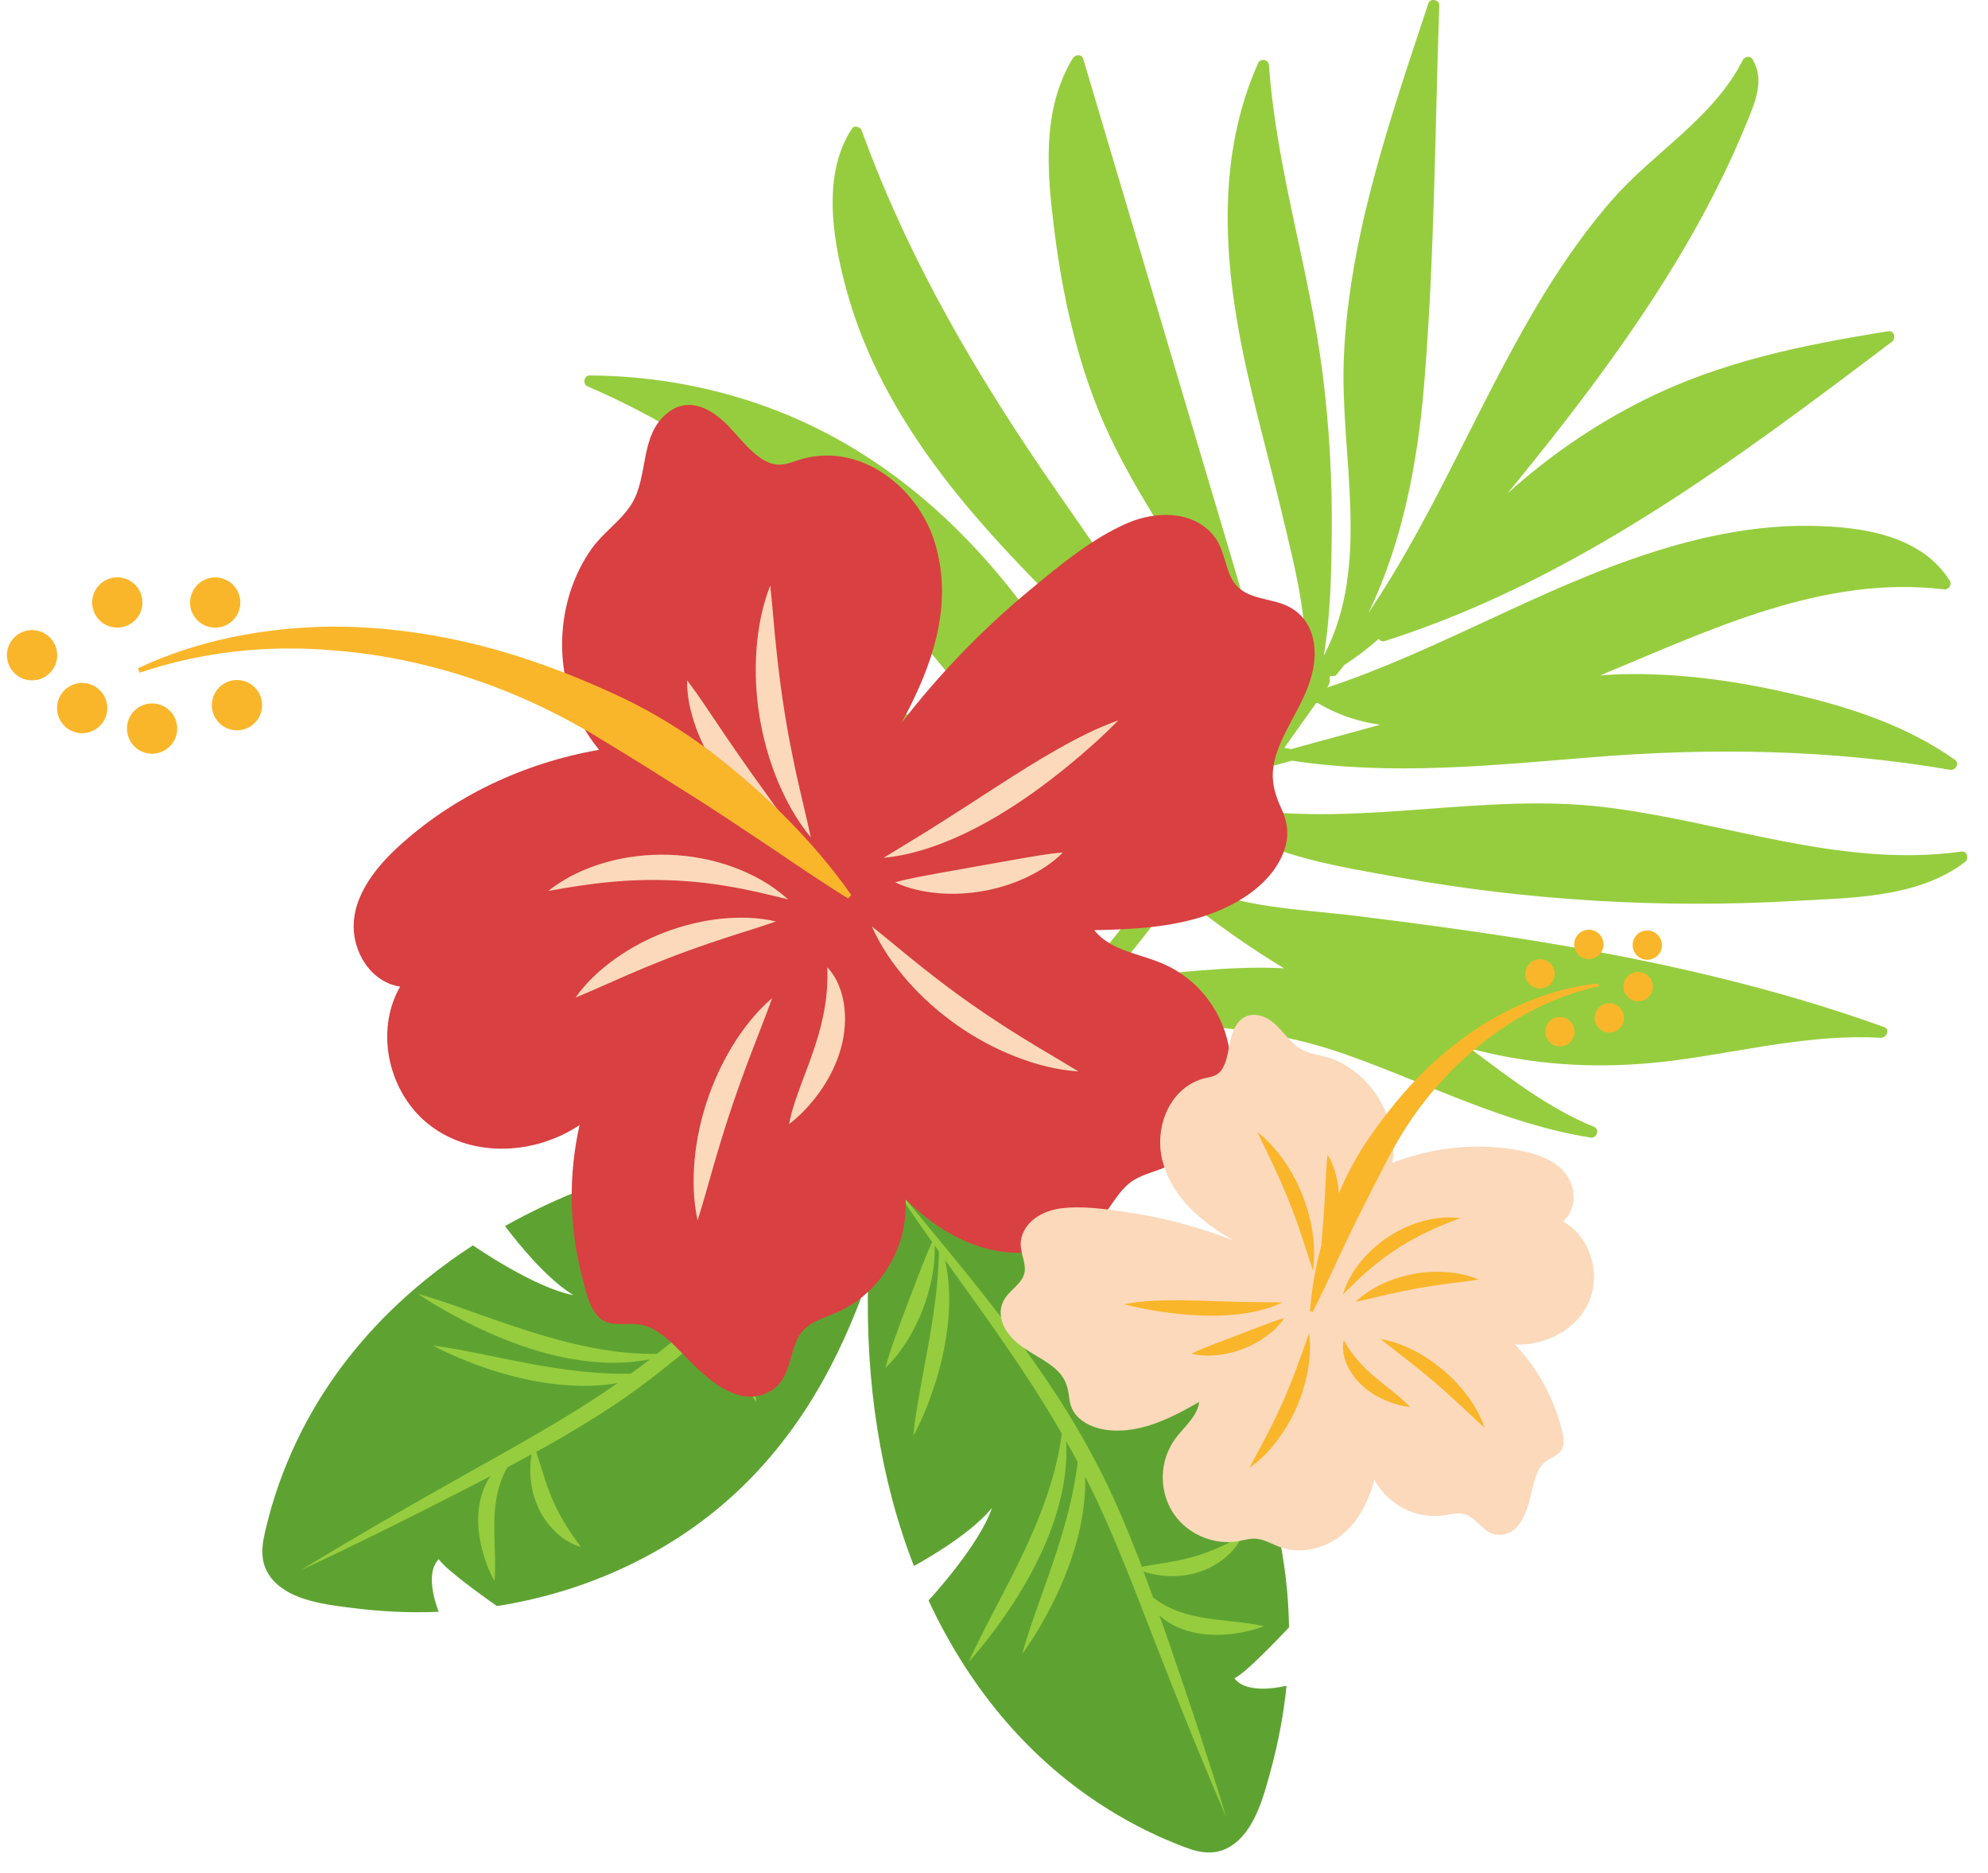 <svg xmlns="http://www.w3.org/2000/svg" xmlns:xlink="http://www.w3.org/1999/xlink" width="190" zoomAndPan="magnify" viewBox="0 0 142.5 134.25" height="179" preserveAspectRatio="xMidYMid meet" version="1.0"><defs><clipPath id="025d1762ee"><path d="M 70.805 47.09 L 87.957 47.09 L 87.957 52 L 70.805 52 Z M 70.805 47.09 " clip-rule="nonzero"/></clipPath><clipPath id="799c0263da"><path d="M 18.539 81.191 L 92.453 81.191 L 92.453 132.758 L 18.539 132.758 Z M 18.539 81.191 " clip-rule="nonzero"/></clipPath><clipPath id="03ec25d3af"><path d="M 41.82 0 L 141.016 0 L 141.016 90 L 41.82 90 Z M 41.82 0 " clip-rule="nonzero"/></clipPath><clipPath id="6105f6e4e3"><path d="M 0.148 41 L 120 41 L 120 106 L 0.148 106 Z M 0.148 41 " clip-rule="nonzero"/></clipPath></defs><g clip-path="url(#025d1762ee)"><path fill="#f5a162" d="M 87.895 49.543 C 87.895 49.703 87.84 49.863 87.73 50.02 C 87.621 50.18 87.461 50.332 87.246 50.48 C 87.031 50.629 86.77 50.77 86.457 50.906 C 86.145 51.039 85.789 51.164 85.395 51.277 C 84.996 51.391 84.566 51.492 84.098 51.582 C 83.633 51.672 83.141 51.746 82.621 51.809 C 82.102 51.871 81.57 51.918 81.02 51.949 C 80.469 51.98 79.914 51.996 79.352 51.996 C 78.789 51.996 78.234 51.98 77.684 51.949 C 77.133 51.918 76.602 51.871 76.082 51.809 C 75.562 51.746 75.07 51.672 74.605 51.582 C 74.137 51.492 73.707 51.391 73.309 51.277 C 72.914 51.164 72.559 51.039 72.246 50.906 C 71.934 50.77 71.672 50.629 71.457 50.48 C 71.242 50.332 71.082 50.18 70.973 50.02 C 70.863 49.863 70.809 49.703 70.809 49.543 C 70.809 49.383 70.863 49.223 70.973 49.062 C 71.082 48.906 71.242 48.754 71.457 48.602 C 71.672 48.453 71.934 48.312 72.246 48.18 C 72.559 48.047 72.914 47.922 73.309 47.809 C 73.707 47.695 74.137 47.594 74.605 47.504 C 75.07 47.414 75.562 47.336 76.082 47.277 C 76.602 47.215 77.133 47.168 77.684 47.137 C 78.234 47.105 78.789 47.09 79.352 47.09 C 79.914 47.09 80.469 47.105 81.02 47.137 C 81.57 47.168 82.102 47.215 82.621 47.277 C 83.141 47.336 83.633 47.414 84.098 47.504 C 84.566 47.594 84.996 47.695 85.395 47.809 C 85.789 47.922 86.145 48.047 86.457 48.18 C 86.77 48.312 87.031 48.453 87.246 48.602 C 87.461 48.754 87.621 48.906 87.73 49.062 C 87.84 49.223 87.895 49.383 87.895 49.543 Z M 87.895 49.543 " fill-opacity="1" fill-rule="nonzero"/></g><g clip-path="url(#799c0263da)"><path fill="#5ea332" d="M 92.219 120.812 C 92.016 122.82 91.637 124.859 91.082 126.895 C 90.602 128.656 89.973 131.129 88.336 132.238 C 86.922 133.195 85.566 132.641 84.434 132.195 C 82.449 131.41 80.562 130.418 78.789 129.254 C 73.5 125.777 69.375 120.77 66.559 114.703 C 66.559 114.703 70.195 110.785 71.102 108.07 C 69.422 110.152 65.508 112.23 65.508 112.23 C 63.137 106.137 62.004 99.121 62.234 91.609 C 60.188 97.504 57.191 103.023 52.316 107.379 C 48.055 111.191 42.312 114.051 35.621 115.105 C 35.621 115.105 31.926 112.535 31.457 111.742 C 30.332 112.832 31.449 115.516 31.449 115.516 C 29.434 115.602 27.359 115.508 25.266 115.242 C 23.457 115.016 20.918 114.738 19.594 113.273 C 18.449 112.012 18.805 110.59 19.09 109.406 C 19.59 107.328 20.305 105.324 21.211 103.402 C 23.91 97.68 28.289 92.891 33.902 89.254 C 33.902 89.254 38.289 92.305 41.105 92.82 C 38.809 91.449 36.199 87.867 36.199 87.867 C 43.75 83.629 53.203 81.305 63.625 81.34 L 64.891 81.633 C 64.984 81.773 65.004 81.938 64.902 82.059 C 64.871 82.102 64.836 82.145 64.805 82.184 C 64.719 82.574 64.633 82.965 64.543 83.355 C 73.184 86.605 81.695 90.934 87.09 99.012 C 90.262 103.766 92.289 109.852 92.398 116.625 C 92.398 116.625 89.332 119.922 88.484 120.277 C 89.402 121.547 92.219 120.812 92.219 120.812 " fill-opacity="1" fill-rule="nonzero"/></g><path fill="#96cd3e" d="M 85.73 117.027 C 86.566 117.191 87.406 117.195 88.219 117.109 C 89.031 117.016 89.82 116.844 90.602 116.551 C 89.793 116.359 88.992 116.281 88.215 116.191 C 87.438 116.109 86.68 116.027 85.953 115.887 C 85.227 115.746 84.523 115.543 83.863 115.23 C 83.441 115.035 83.043 114.789 82.652 114.492 C 82.43 113.871 82.199 113.254 81.973 112.633 C 82.113 112.68 82.25 112.715 82.391 112.754 C 82.742 112.844 83.098 112.902 83.461 112.934 C 84.184 112.996 84.934 112.941 85.656 112.75 C 86.379 112.559 87.062 112.223 87.652 111.773 C 88.238 111.32 88.742 110.754 89.039 110.078 C 88.391 110.418 87.793 110.727 87.188 110.984 C 86.582 111.246 85.973 111.457 85.355 111.625 C 84.73 111.793 84.094 111.914 83.43 112.02 L 82.414 112.188 L 81.898 112.281 C 81.879 112.285 81.863 112.289 81.844 112.289 C 81.773 112.105 81.711 111.922 81.641 111.738 C 80.855 109.711 80.008 107.699 79.043 105.738 C 78.059 103.785 76.969 101.887 75.785 100.055 C 74.828 98.59 73.824 97.156 72.785 95.758 C 72.848 95.797 72.906 95.84 72.969 95.879 C 73.719 96.344 74.559 96.668 75.426 96.844 C 76.293 97.023 77.184 97.055 78.051 96.945 C 78.918 96.832 79.766 96.59 80.527 96.164 C 79.656 96.117 78.836 96.098 78.027 96.031 C 77.223 95.969 76.434 95.863 75.66 95.703 C 74.883 95.547 74.125 95.336 73.371 95.059 C 72.824 94.863 72.285 94.625 71.73 94.367 C 69.18 91.043 66.48 87.863 63.828 84.629 C 64.789 86.113 65.797 87.566 66.816 89.008 C 66.504 89.684 66.242 90.355 65.977 91.027 L 65.098 93.32 C 64.809 94.082 64.523 94.848 64.246 95.625 C 63.969 96.402 63.691 97.184 63.469 98.023 C 64.105 97.434 64.621 96.746 65.07 96.023 C 65.512 95.297 65.887 94.527 66.188 93.73 C 66.484 92.934 66.715 92.109 66.855 91.266 C 66.965 90.605 67.023 89.934 66.996 89.258 C 67.102 89.406 67.203 89.551 67.309 89.699 C 67.281 90.66 67.223 91.598 67.117 92.527 C 66.996 93.676 66.816 94.816 66.621 95.961 L 65.992 99.398 C 65.785 100.559 65.574 101.719 65.465 102.918 C 66.039 101.863 66.488 100.758 66.875 99.629 C 67.258 98.5 67.562 97.34 67.766 96.156 C 67.969 94.977 68.074 93.766 68.031 92.559 C 67.996 91.797 67.91 91.035 67.734 90.293 C 68.922 91.953 70.117 93.602 71.281 95.262 C 72.512 97.039 73.73 98.812 74.855 100.645 C 75.285 101.336 75.699 102.031 76.109 102.734 C 75.949 103.992 75.668 105.203 75.301 106.391 C 74.852 107.863 74.277 109.293 73.633 110.699 C 72.988 112.105 72.277 113.488 71.551 114.875 C 70.832 116.266 70.086 117.652 69.438 119.109 C 70.496 117.918 71.449 116.656 72.34 115.344 C 73.223 114.023 74.023 112.641 74.691 111.184 C 75.355 109.727 75.883 108.191 76.188 106.609 C 76.391 105.512 76.492 104.375 76.414 103.266 C 76.699 103.766 76.977 104.273 77.25 104.785 C 77.148 105.605 77.016 106.414 76.84 107.211 C 76.566 108.484 76.211 109.738 75.809 110.984 C 75.41 112.23 74.969 113.473 74.523 114.719 C 74.086 115.973 73.629 117.227 73.273 118.535 C 74.07 117.438 74.75 116.281 75.363 115.082 C 75.973 113.883 76.504 112.637 76.918 111.34 C 77.332 110.047 77.629 108.707 77.742 107.344 C 77.781 106.844 77.801 106.336 77.785 105.832 C 77.855 105.973 77.93 106.113 78 106.254 C 78.961 108.168 79.809 110.148 80.617 112.145 C 81.438 114.137 82.188 116.164 82.984 118.176 C 84.559 122.211 86.168 126.23 87.891 130.207 C 86.625 126.062 85.25 121.953 83.84 117.863 C 83.602 117.168 83.355 116.473 83.109 115.781 C 83.199 115.859 83.285 115.934 83.379 116.004 C 84.066 116.535 84.895 116.867 85.73 117.027 Z M 63.293 82.332 C 60.465 85.414 57.695 88.535 54.758 91.527 C 54.582 92.109 54.426 92.676 54.305 93.246 C 54.137 94.027 54.035 94.812 53.988 95.602 C 53.941 96.391 53.945 97.184 53.996 97.992 C 54.043 98.801 54.141 99.617 54.215 100.484 C 53.688 99.793 53.328 98.988 53.094 98.145 C 52.863 97.301 52.77 96.414 52.824 95.531 C 52.879 94.645 53.086 93.77 53.438 92.961 C 53.469 92.895 53.5 92.828 53.535 92.762 C 52.293 93.988 51.012 95.18 49.695 96.336 C 48.047 97.762 46.324 99.109 44.527 100.355 C 42.719 101.586 40.848 102.711 38.953 103.77 C 38.777 103.863 38.605 103.957 38.434 104.051 C 38.438 104.066 38.441 104.086 38.449 104.102 L 38.613 104.598 L 38.922 105.582 C 39.121 106.227 39.332 106.84 39.586 107.434 C 39.836 108.023 40.133 108.594 40.473 109.156 C 40.812 109.723 41.203 110.266 41.633 110.867 C 40.922 110.664 40.289 110.246 39.758 109.73 C 39.23 109.211 38.805 108.578 38.512 107.887 C 38.223 107.199 38.062 106.465 38.023 105.738 C 38.004 105.379 38.012 105.016 38.047 104.656 C 38.066 104.512 38.086 104.367 38.109 104.223 C 37.531 104.539 36.949 104.852 36.367 105.16 C 36.129 105.586 35.938 106.016 35.805 106.461 C 35.59 107.16 35.484 107.883 35.449 108.621 C 35.414 109.363 35.434 110.125 35.461 110.906 C 35.484 111.688 35.52 112.488 35.441 113.32 C 35.043 112.59 34.762 111.828 34.555 111.035 C 34.355 110.242 34.242 109.41 34.285 108.562 C 34.328 107.715 34.539 106.848 34.969 106.09 C 35.027 105.988 35.09 105.891 35.156 105.793 C 34.504 106.133 33.852 106.473 33.195 106.805 C 29.34 108.777 25.469 110.715 21.539 112.547 C 25.238 110.285 28.992 108.129 32.766 106.004 C 34.648 104.934 36.547 103.906 38.406 102.812 C 40.27 101.734 42.109 100.617 43.871 99.398 C 44 99.309 44.129 99.215 44.258 99.125 C 43.762 99.211 43.258 99.266 42.758 99.297 C 41.391 99.371 40.02 99.27 38.684 99.039 C 37.344 98.812 36.035 98.461 34.762 98.027 C 33.488 97.582 32.246 97.074 31.047 96.438 C 32.395 96.609 33.699 96.883 35 97.141 C 36.301 97.406 37.59 97.672 38.879 97.895 C 40.168 98.113 41.457 98.289 42.762 98.383 C 43.578 98.445 44.395 98.465 45.219 98.449 C 45.688 98.109 46.148 97.762 46.609 97.406 C 45.52 97.641 44.383 97.699 43.266 97.652 C 41.656 97.574 40.062 97.266 38.527 96.812 C 36.992 96.355 35.508 95.754 34.078 95.066 C 32.652 94.371 31.27 93.602 29.941 92.723 C 31.473 93.156 32.953 93.703 34.43 94.223 C 35.906 94.746 37.375 95.254 38.859 95.695 C 40.34 96.137 41.836 96.504 43.355 96.746 C 44.586 96.941 45.824 97.051 47.09 97.031 C 47.727 96.527 48.359 96.02 48.984 95.496 C 50.641 94.129 52.227 92.672 53.809 91.207 C 55.293 89.816 56.758 88.402 58.234 86.996 C 57.527 87.273 56.781 87.465 56.035 87.605 C 54.844 87.82 53.633 87.883 52.434 87.848 C 51.23 87.812 50.043 87.672 48.871 87.453 C 47.699 87.23 46.543 86.941 45.414 86.516 C 46.617 86.461 47.797 86.504 48.973 86.547 L 52.469 86.684 C 53.625 86.723 54.781 86.738 55.934 86.699 C 56.871 86.672 57.809 86.602 58.762 86.492 C 58.895 86.367 59.023 86.242 59.156 86.121 C 58.492 86.238 57.816 86.277 57.148 86.262 C 56.293 86.238 55.445 86.129 54.617 85.945 C 53.785 85.758 52.969 85.496 52.188 85.16 C 51.41 84.816 50.656 84.402 49.98 83.855 C 50.844 83.957 51.656 84.121 52.469 84.285 C 53.273 84.457 54.07 84.629 54.867 84.809 L 57.262 85.355 C 57.961 85.523 58.664 85.695 59.379 85.906 C 60.664 84.695 61.961 83.496 63.293 82.332 " fill-opacity="1" fill-rule="nonzero"/><g clip-path="url(#03ec25d3af)"><path fill="#96cd3e" d="M 84.734 63.957 C 84.691 64.09 84.715 64.246 84.863 64.363 C 87.137 66.184 89.531 67.879 92.039 69.398 C 89.938 69.277 87.812 69.41 85.738 69.574 C 83.398 69.762 81.055 70.078 78.895 70.93 C 80.828 68.613 82.699 66.246 84.535 63.844 C 84.602 63.883 84.668 63.922 84.734 63.957 Z M 94.426 50.367 C 95.852 51.223 97.363 51.719 98.926 51.941 C 96.805 52.52 94.68 53.102 92.559 53.684 C 92.391 53.656 92.223 53.629 92.059 53.598 C 92.816 52.531 93.574 51.465 94.332 50.398 C 94.363 50.391 94.395 50.379 94.426 50.367 Z M 100.113 62.852 C 104.879 63.711 109.699 64.281 114.531 64.562 C 119.164 64.832 123.812 64.84 128.445 64.578 C 132.547 64.344 137.434 64.395 140.852 61.777 C 141.152 61.547 141.023 60.969 140.59 61.031 C 131.875 62.246 123.512 58.852 114.961 57.84 C 106.281 56.809 97.574 59.27 88.926 57.949 C 89.656 56.945 90.383 55.934 91.109 54.926 C 91.605 54.789 92.105 54.652 92.605 54.516 C 99.75 55.609 107 54.844 114.172 54.266 C 122.762 53.574 131.281 53.711 139.793 55.172 C 140.168 55.234 140.477 54.703 140.133 54.457 C 136.727 52.047 132.773 50.738 128.746 49.789 C 124.922 48.887 121.012 48.301 117.078 48.309 C 116.281 48.309 115.488 48.344 114.699 48.406 C 114.773 48.375 114.848 48.344 114.922 48.312 C 122.68 45.105 130.703 41.203 139.34 42.238 C 139.691 42.277 139.945 41.914 139.75 41.605 C 137.688 38.336 133.422 37.75 129.863 37.688 C 125.957 37.617 122.074 38.414 118.367 39.605 C 110.352 42.172 103.105 46.633 95.125 49.277 C 95.137 49.262 95.148 49.246 95.156 49.23 C 95.316 49.008 95.344 48.773 95.297 48.559 C 95.328 48.516 95.363 48.473 95.395 48.43 C 95.539 48.488 95.707 48.473 95.836 48.316 C 96.016 48.102 96.188 47.879 96.359 47.66 C 97.23 47.094 98.051 46.465 98.828 45.789 C 98.922 45.918 99.082 46.004 99.277 45.938 C 112.859 41.613 124.387 32.984 135.617 24.488 C 135.918 24.258 135.789 23.672 135.355 23.742 C 129.262 24.711 123.332 25.91 117.773 28.703 C 114.238 30.477 110.973 32.73 108.051 35.371 C 110.25 32.684 112.414 29.965 114.473 27.168 C 117.293 23.348 119.934 19.383 122.18 15.195 C 123.289 13.121 124.305 10.996 125.195 8.82 C 125.793 7.352 126.52 5.746 125.625 4.25 C 125.461 3.973 125.051 4.043 124.918 4.309 C 122.852 8.441 118.508 10.934 115.527 14.359 C 112.75 17.547 110.508 21.168 108.488 24.871 C 105.023 31.215 102.141 37.93 98.094 43.918 C 100.543 38.852 101.621 33.129 102.086 27.504 C 102.828 18.496 102.855 9.402 103.168 0.371 C 103.18 -0.027 102.516 -0.148 102.391 0.23 C 99.688 8.383 96.691 16.969 96.328 25.617 C 96.031 32.668 98.344 40.441 94.887 46.996 C 95.379 44.07 95.434 41.02 95.461 38.086 C 95.496 34.297 95.277 30.508 94.801 26.746 C 93.863 19.328 91.484 12.141 90.961 4.664 C 90.93 4.258 90.348 4.148 90.184 4.523 C 87.227 11.125 87.691 18.527 89.133 25.449 C 89.922 29.242 90.984 32.977 91.879 36.746 C 92.773 40.508 93.969 44.879 93.457 48.816 C 92.449 50.242 91.438 51.664 90.422 53.09 C 90.891 50.113 90.402 47.219 89.527 44.23 C 88.234 39.828 86.914 35.43 85.609 31.031 C 82.957 22.098 80.305 13.16 77.648 4.223 C 77.539 3.848 77.066 3.902 76.895 4.184 C 74.633 7.914 75.062 12.453 75.586 16.594 C 76.156 21.09 77.137 25.57 78.883 29.766 C 80.672 34.078 83.367 37.902 85.668 41.938 C 87.867 45.805 90.32 50.625 88.934 55.164 C 88.453 55.832 87.973 56.496 87.488 57.16 C 87.445 53.734 85.574 50.527 83.902 47.617 C 81.441 43.344 78.598 39.309 75.789 35.266 C 70.121 27.105 65.164 18.723 61.766 9.352 C 61.668 9.09 61.246 8.949 61.066 9.219 C 58.801 12.656 59.762 17.625 60.832 21.332 C 62.074 25.609 64.266 29.578 66.875 33.164 C 69.902 37.328 73.531 41.008 77.16 44.633 C 79.141 46.613 81.133 48.582 83.047 50.621 C 84.668 52.34 86.375 54.227 86.414 56.719 C 86.418 56.922 86.539 57.035 86.688 57.07 C 86.695 57.5 86.668 57.93 86.609 58.359 C 85.758 59.52 84.898 60.676 84.031 61.828 C 83.277 58.801 81.816 56.031 80.152 53.387 C 77.891 49.789 75.516 46.219 72.922 42.852 C 68.078 36.57 62 31.598 54.445 28.977 C 50.516 27.617 46.41 26.93 42.254 26.91 C 41.844 26.906 41.754 27.531 42.113 27.688 C 51.609 31.77 59.637 38.492 66.316 46.301 C 69.566 50.098 72.422 54.16 75.223 58.293 C 76.953 60.852 79.07 63.578 82.121 64.324 C 80.953 65.824 79.773 67.312 78.57 68.781 C 78.262 63.672 74.18 58.84 70.684 55.527 C 66.082 51.168 60.312 48.16 54.117 46.844 C 53.758 46.766 53.527 47.188 53.707 47.473 C 59.539 56.875 73.52 59.734 76.828 70.867 C 71.355 77.324 65.398 83.336 58.578 88.449 C 57.734 89.078 58.648 90.434 59.492 89.801 C 65.84 85.047 71.445 79.531 76.613 73.605 C 83.406 73.246 89.934 73.27 96.438 75.562 C 102.281 77.621 107.836 80.551 114.016 81.527 C 114.457 81.602 114.703 80.938 114.258 80.758 C 110.996 79.434 108.215 77.25 105.391 75.152 C 106.254 75.371 107.117 75.574 107.996 75.738 C 112.223 76.535 116.473 76.52 120.723 75.906 C 125.398 75.234 130.043 74.109 134.801 74.375 C 135.215 74.395 135.523 73.773 135.043 73.602 C 126.93 70.691 118.504 68.809 110.008 67.43 C 105.762 66.742 101.5 66.172 97.234 65.645 C 93.203 65.145 88.711 65.09 85.031 63.191 C 86.035 61.871 87.023 60.543 88.004 59.207 C 91.586 61.441 96.031 62.113 100.113 62.852 " fill-opacity="1" fill-rule="nonzero"/></g><path fill="#d84041" d="M 41.734 91.539 C 40.789 87.977 40.738 84.223 41.543 80.633 C 38.402 82.727 33.977 83.027 30.871 80.691 C 27.887 78.449 26.812 73.965 28.68 70.711 C 26.918 70.449 25.676 68.848 25.406 67.098 C 25.02 64.605 26.746 62.355 28.465 60.762 C 32.465 57.062 37.594 54.664 42.945 53.738 C 40.297 50.555 39.617 46.047 40.969 42.141 C 41.316 41.145 41.793 40.199 42.402 39.336 C 43.219 38.18 44.453 37.379 45.219 36.203 C 46.539 34.176 45.789 31.203 47.871 29.574 C 49.418 28.363 51.07 29.344 52.227 30.551 C 52.898 31.25 53.496 32.035 54.258 32.637 C 54.645 32.945 55.094 33.211 55.59 33.281 C 56.289 33.383 56.922 33.043 57.578 32.871 C 61.852 31.738 65.918 35.078 67.055 39.039 C 68.344 43.531 66.77 47.871 64.609 51.824 C 67.309 48.328 70.387 45.129 73.801 42.305 C 75.945 40.527 78.281 38.574 80.867 37.469 C 82.844 36.625 85.508 36.566 86.992 38.387 C 87.727 39.289 87.77 40.461 88.285 41.469 C 88.98 42.824 90.52 42.82 91.805 43.242 C 93.734 43.875 94.43 45.621 94.188 47.543 C 93.887 49.914 92.281 51.73 91.523 53.938 C 91.027 55.387 91.191 56.543 91.832 57.91 C 92.277 58.867 92.422 59.797 92.094 60.816 C 91.324 63.223 88.852 64.777 86.586 65.566 C 83.98 66.473 81.176 66.609 78.434 66.664 C 79.48 67.996 81.324 68.301 82.859 68.867 C 84.191 69.355 85.355 70.141 86.273 71.227 C 88.09 73.363 88.719 76.316 87.773 78.973 C 87.305 80.293 86.488 81.496 85.434 82.418 C 84.926 82.863 84.371 83.246 83.766 83.543 C 82.957 83.941 82.027 84.105 81.262 84.582 C 80.387 85.129 79.914 86.023 79.312 86.82 C 78.848 87.445 78.293 87.984 77.652 88.422 C 76.484 89.219 75.078 89.656 73.676 89.762 C 70.305 90.02 67.23 88.266 64.91 85.949 C 65.059 88.605 63.883 91.258 61.809 92.949 C 61.262 93.395 60.656 93.758 60.012 94.047 C 58.957 94.512 57.781 94.766 57.203 95.875 C 56.531 97.16 56.641 98.859 55.246 99.684 C 52.785 101.148 50.25 98.379 48.738 96.824 C 48.125 96.199 47.477 95.574 46.688 95.184 C 45.738 94.711 44.895 94.969 43.914 94.859 C 42.391 94.691 42.055 92.754 41.734 91.539 " fill-opacity="1" fill-rule="nonzero"/><path fill="#fcd9bb" d="M 52.551 74.879 C 51.785 76.121 51.168 77.453 50.703 78.836 C 50.234 80.223 49.926 81.66 49.789 83.113 C 49.66 84.562 49.688 86.031 50.004 87.469 C 50.449 86.07 50.805 84.715 51.199 83.375 C 51.586 82.039 51.992 80.723 52.43 79.414 C 52.867 78.109 53.336 76.816 53.832 75.516 C 54.324 74.211 54.855 72.914 55.348 71.531 C 54.23 72.488 53.324 73.641 52.551 74.879 Z M 59.301 69.324 C 59.332 70.391 59.27 71.328 59.109 72.254 C 58.953 73.168 58.719 74.059 58.43 74.938 C 58.141 75.824 57.801 76.711 57.453 77.633 C 57.117 78.562 56.758 79.512 56.559 80.566 C 57.41 79.914 58.102 79.156 58.719 78.312 C 59.324 77.469 59.832 76.527 60.164 75.504 C 60.5 74.477 60.648 73.371 60.535 72.281 C 60.422 71.199 60.047 70.109 59.301 69.324 Z M 69.629 71.969 C 68.414 71.117 67.227 70.223 66.051 69.285 C 64.875 68.355 63.723 67.375 62.492 66.391 C 63.125 67.836 64.031 69.137 65.066 70.32 C 66.105 71.5 67.293 72.551 68.582 73.461 C 69.871 74.367 71.266 75.125 72.73 75.703 C 74.191 76.277 75.723 76.688 77.301 76.789 C 75.957 75.961 74.645 75.215 73.367 74.422 C 72.09 73.637 70.848 72.82 69.629 71.969 Z M 67.215 62.59 C 66.223 62.777 65.219 62.945 64.16 63.234 C 65.152 63.703 66.211 63.922 67.277 64.016 C 68.344 64.102 69.422 64.047 70.473 63.859 C 71.527 63.676 72.555 63.355 73.527 62.906 C 74.496 62.449 75.418 61.883 76.184 61.098 C 75.09 61.188 74.09 61.375 73.094 61.543 L 70.156 62.066 Z M 72.531 57.84 C 73.922 56.949 75.238 55.969 76.504 54.938 C 77.77 53.898 78.996 52.82 80.164 51.625 C 78.586 52.184 77.117 52.949 75.695 53.754 C 74.273 54.566 72.902 55.434 71.547 56.309 C 70.191 57.18 68.852 58.059 67.496 58.914 C 66.137 59.781 64.758 60.605 63.336 61.48 C 65.004 61.32 66.617 60.824 68.152 60.184 C 69.688 59.535 71.148 58.73 72.531 57.84 Z M 51.609 65.852 C 50.27 66 48.949 66.324 47.691 66.801 C 46.43 67.277 45.227 67.914 44.129 68.691 C 43.035 69.473 42.031 70.387 41.254 71.496 C 42.504 70.984 43.668 70.441 44.836 69.938 C 46.004 69.43 47.164 68.953 48.336 68.504 C 49.512 68.059 50.695 67.645 51.902 67.25 C 53.113 66.848 54.344 66.488 55.625 66.039 C 54.301 65.73 52.945 65.711 51.609 65.852 Z M 48 61.262 C 46.449 61.207 44.891 61.387 43.402 61.809 C 41.922 62.234 40.5 62.891 39.305 63.852 C 40.809 63.586 42.242 63.348 43.672 63.219 C 45.102 63.078 46.52 63.035 47.934 63.086 C 49.352 63.133 50.762 63.277 52.176 63.516 C 53.598 63.75 55.008 64.09 56.488 64.461 C 55.363 63.422 53.992 62.668 52.543 62.137 C 51.09 61.609 49.551 61.32 48 61.262 Z M 51.461 55.168 C 52.117 56.109 52.891 56.965 53.762 57.707 C 54.641 58.438 55.605 59.074 56.707 59.469 C 56.086 58.484 55.434 57.613 54.809 56.73 C 54.176 55.859 53.562 54.996 52.957 54.125 C 52.352 53.254 51.758 52.379 51.16 51.484 C 50.551 50.594 49.961 49.68 49.25 48.754 C 49.234 49.926 49.496 51.051 49.879 52.129 C 50.27 53.203 50.805 54.23 51.461 55.168 Z M 54.441 51.344 C 54.188 49.773 54.109 48.176 54.219 46.594 C 54.336 45.012 54.629 43.438 55.211 41.957 C 55.383 43.539 55.492 45.062 55.652 46.57 C 55.809 48.082 56.004 49.57 56.238 51.055 C 56.477 52.539 56.762 54.012 57.086 55.496 C 57.41 56.98 57.785 58.461 58.121 60.016 C 57.105 58.789 56.336 57.391 55.727 55.926 C 55.125 54.457 54.695 52.914 54.441 51.344 " fill-opacity="1" fill-rule="nonzero"/><path fill="#fcd9bb" d="M 111.684 104.184 C 111.227 104.531 110.727 104.656 110.395 105.176 C 110.117 105.609 109.98 106.117 109.863 106.613 C 109.574 107.844 109.141 109.992 107.473 110 C 106.523 110.008 106.07 109.125 105.348 108.684 C 104.727 108.305 104.062 108.531 103.395 108.613 C 102.984 108.664 102.574 108.664 102.164 108.605 C 100.621 108.387 99.238 107.41 98.512 106.039 C 98.047 107.895 97.039 109.695 95.281 110.582 C 94.547 110.949 93.715 111.156 92.891 111.109 C 92.434 111.082 91.996 110.977 91.578 110.809 C 91.039 110.59 90.531 110.285 89.93 110.273 C 89.406 110.266 88.891 110.465 88.367 110.508 C 87.977 110.539 87.582 110.516 87.195 110.445 C 86.391 110.301 85.625 109.949 84.992 109.43 C 83.719 108.387 83.145 106.723 83.41 105.105 C 83.547 104.289 83.887 103.547 84.406 102.902 C 85.004 102.156 85.836 101.453 85.957 100.473 C 84.57 101.266 83.129 102.043 81.555 102.371 C 80.184 102.66 78.48 102.625 77.371 101.656 C 76.902 101.242 76.695 100.734 76.633 100.121 C 76.539 99.25 76.273 98.621 75.59 98.047 C 74.547 97.172 73.199 96.746 72.336 95.652 C 71.637 94.766 71.461 93.684 72.234 92.785 C 72.75 92.191 73.523 91.73 73.461 90.84 C 73.414 90.184 73.086 89.586 73.18 88.914 C 73.375 87.559 74.723 86.785 75.965 86.613 C 77.586 86.387 79.344 86.664 80.949 86.906 C 83.504 87.289 86.004 87.965 88.406 88.898 C 86.137 87.574 84.047 85.875 83.34 83.246 C 82.715 80.922 83.746 78.035 86.219 77.312 C 86.598 77.203 87.02 77.184 87.336 76.922 C 87.566 76.738 87.707 76.469 87.809 76.199 C 88.008 75.668 88.07 75.098 88.195 74.547 C 88.41 73.594 88.941 72.609 90.082 72.746 C 91.609 72.938 92.129 74.648 93.398 75.262 C 94.133 75.621 94.992 75.652 95.746 75.984 C 96.312 76.23 96.832 76.559 97.305 76.953 C 99.156 78.5 100.172 80.953 99.805 83.344 C 102.758 82.195 106.039 81.852 109.152 82.5 C 110.488 82.777 112.031 83.383 112.586 84.746 C 112.977 85.699 112.836 86.871 112.035 87.535 C 113.945 88.602 114.758 91.164 113.941 93.184 C 113.09 95.281 110.789 96.461 108.594 96.359 C 110.074 97.91 111.176 99.805 111.773 101.867 C 111.977 102.57 112.395 103.641 111.684 104.184 " fill-opacity="1" fill-rule="nonzero"/><g clip-path="url(#6105f6e4e3)"><path fill="#fab62a" d="M 111.156 70.508 C 111.551 70.078 111.523 69.414 111.098 69.02 C 110.668 68.629 110.004 68.656 109.613 69.082 C 109.219 69.508 109.246 70.176 109.672 70.566 C 110.098 70.961 110.766 70.934 111.156 70.508 Z M 111.043 73.227 C 110.648 73.656 110.676 74.32 111.102 74.711 C 111.531 75.105 112.195 75.078 112.586 74.652 C 112.98 74.223 112.953 73.559 112.527 73.168 C 112.102 72.773 111.434 72.801 111.043 73.227 Z M 114.586 72.234 C 114.195 72.664 114.223 73.328 114.648 73.723 C 115.074 74.113 115.738 74.086 116.133 73.66 C 116.527 73.234 116.496 72.566 116.07 72.176 C 115.645 71.781 114.98 71.809 114.586 72.234 Z M 117.906 69.777 C 117.395 69.508 116.758 69.707 116.492 70.223 C 116.223 70.738 116.422 71.371 116.938 71.641 C 117.453 71.906 118.086 71.707 118.355 71.195 C 118.621 70.68 118.422 70.043 117.906 69.777 Z M 118.562 66.805 C 118.047 66.535 117.414 66.734 117.145 67.25 C 116.879 67.766 117.078 68.398 117.594 68.668 C 118.105 68.934 118.742 68.734 119.012 68.219 C 119.277 67.703 119.078 67.07 118.562 66.805 Z M 113.402 68.613 C 113.918 68.883 114.555 68.684 114.82 68.168 C 115.09 67.652 114.891 67.02 114.375 66.75 C 113.859 66.484 113.227 66.684 112.957 67.195 C 112.688 67.711 112.887 68.348 113.402 68.613 Z M 114.57 70.484 C 111.809 70.762 109.125 71.762 106.703 73.184 C 104.297 74.633 102.148 76.516 100.324 78.68 C 99.41 79.754 98.566 80.895 97.785 82.074 C 97.074 83.168 96.477 84.324 95.973 85.52 C 95.953 85.219 95.914 84.918 95.855 84.621 C 95.723 83.969 95.516 83.328 95.156 82.746 C 95.078 83.426 95.059 84.059 95.023 84.688 C 94.992 85.312 94.961 85.93 94.918 86.547 C 94.879 87.164 94.832 87.777 94.777 88.402 C 94.754 88.695 94.73 88.988 94.707 89.285 C 94.66 89.469 94.609 89.652 94.566 89.836 C 94.234 91.195 93.996 92.574 93.902 93.977 L 94.094 94.027 C 94.73 92.781 95.301 91.531 95.879 90.297 C 96.461 89.062 97.027 87.84 97.645 86.641 C 98.246 85.441 98.852 84.254 99.473 83.07 C 100.09 81.883 100.785 80.738 101.566 79.656 C 103.137 77.496 105.047 75.562 107.242 74.012 C 109.426 72.434 111.926 71.266 114.602 70.68 Z M 103.473 98.215 C 102.828 97.664 102.117 97.184 101.359 96.793 C 100.602 96.41 99.801 96.105 98.957 95.961 C 99.617 96.504 100.273 96.992 100.91 97.496 C 101.551 97.996 102.176 98.504 102.785 99.023 C 103.395 99.547 103.996 100.082 104.59 100.633 C 105.188 101.184 105.773 101.754 106.418 102.32 C 106.145 101.508 105.715 100.766 105.215 100.078 C 104.711 99.395 104.125 98.77 103.473 98.215 Z M 99.738 99.645 C 99.289 99.289 98.852 98.945 98.441 98.594 C 98.031 98.238 97.645 97.867 97.293 97.453 C 96.938 97.039 96.625 96.59 96.316 96.047 C 96.18 96.664 96.32 97.32 96.59 97.898 C 96.863 98.477 97.27 98.984 97.742 99.395 C 98.219 99.809 98.754 100.125 99.312 100.363 C 99.871 100.602 100.445 100.77 101.07 100.84 C 100.652 100.375 100.184 100.008 99.738 99.645 Z M 92.934 98.059 C 92.629 98.879 92.301 99.684 91.953 100.473 C 91.598 101.266 91.223 102.047 90.82 102.824 C 90.422 103.605 89.988 104.371 89.566 105.191 C 90.324 104.664 90.969 104 91.527 103.273 C 92.082 102.543 92.551 101.746 92.922 100.902 C 93.293 100.062 93.57 99.18 93.734 98.277 C 93.898 97.375 93.957 96.453 93.84 95.539 C 93.52 96.402 93.242 97.238 92.934 98.059 Z M 92.059 94.465 C 91.445 94.641 90.891 94.855 90.34 95.062 L 88.711 95.684 L 87.086 96.305 C 86.535 96.52 85.98 96.73 85.406 97.012 C 86.027 97.176 86.66 97.18 87.277 97.117 C 87.898 97.051 88.512 96.898 89.094 96.676 C 89.676 96.453 90.23 96.156 90.734 95.793 C 91.238 95.426 91.703 95 92.059 94.465 Z M 89.145 94.141 C 90.105 94 91.062 93.762 91.941 93.34 C 90.969 93.332 90.031 93.332 89.094 93.309 C 88.156 93.289 87.227 93.254 86.285 93.223 C 85.348 93.195 84.398 93.176 83.445 93.195 C 82.492 93.219 81.527 93.277 80.57 93.477 C 81.516 93.723 82.453 93.891 83.395 94.031 C 84.34 94.164 85.293 94.258 86.254 94.285 C 87.215 94.316 88.184 94.277 89.145 94.141 Z M 101.359 91.297 C 100.59 91.438 99.832 91.672 99.117 92 C 98.406 92.332 97.734 92.75 97.168 93.301 C 97.941 93.141 98.664 92.953 99.391 92.789 C 100.113 92.621 100.828 92.473 101.551 92.344 C 102.27 92.215 102.992 92.102 103.73 92.004 C 104.465 91.906 105.207 91.828 105.988 91.707 C 105.266 91.387 104.488 91.234 103.707 91.172 C 102.926 91.113 102.133 91.156 101.359 91.297 Z M 102.004 87.512 C 101.133 87.75 100.301 88.129 99.543 88.621 C 98.785 89.117 98.102 89.727 97.535 90.426 C 96.969 91.125 96.512 91.914 96.262 92.773 C 96.891 92.141 97.492 91.547 98.133 91.004 C 98.766 90.461 99.43 89.961 100.121 89.512 C 100.812 89.062 101.535 88.656 102.289 88.297 C 103.047 87.934 103.832 87.621 104.664 87.301 C 103.777 87.18 102.871 87.281 102.004 87.512 Z M 92.355 85.996 C 92.684 86.809 92.984 87.633 93.266 88.473 C 93.551 89.309 93.809 90.164 94.109 91.043 C 94.25 90.121 94.211 89.191 94.074 88.277 C 93.938 87.363 93.688 86.461 93.34 85.602 C 92.996 84.742 92.555 83.918 92.023 83.16 C 91.488 82.406 90.871 81.707 90.133 81.145 C 90.523 81.984 90.926 82.777 91.301 83.582 C 91.676 84.383 92.027 85.184 92.355 85.996 Z M 14.918 44.91 C 15.871 45.191 16.875 44.645 17.152 43.691 C 17.434 42.734 16.887 41.734 15.93 41.453 C 14.977 41.176 13.977 41.723 13.695 42.676 C 13.414 43.633 13.961 44.633 14.918 44.91 Z M 17.492 48.809 C 16.539 48.527 15.535 49.074 15.258 50.031 C 14.977 50.984 15.523 51.988 16.48 52.266 C 17.434 52.547 18.438 52 18.715 51.043 C 18.996 50.09 18.445 49.09 17.492 48.809 Z M 11.41 50.488 C 10.453 50.207 9.453 50.754 9.172 51.707 C 8.895 52.664 9.441 53.664 10.395 53.945 C 11.348 54.223 12.352 53.676 12.629 52.723 C 12.91 51.77 12.363 50.766 11.41 50.488 Z M 6.832 49.211 C 5.98 48.691 4.871 48.957 4.352 49.809 C 3.836 50.656 4.102 51.766 4.949 52.285 C 5.797 52.805 6.906 52.535 7.426 51.688 C 7.945 50.84 7.68 49.73 6.832 49.211 Z M 3.238 45.422 C 2.391 44.902 1.281 45.168 0.762 46.02 C 0.242 46.867 0.508 47.977 1.359 48.496 C 2.207 49.016 3.316 48.746 3.836 47.898 C 4.355 47.051 4.086 45.941 3.238 45.422 Z M 9.945 44.117 C 10.465 43.27 10.195 42.16 9.348 41.641 C 8.5 41.121 7.391 41.391 6.871 42.238 C 6.352 43.086 6.617 44.195 7.469 44.715 C 8.316 45.234 9.426 44.969 9.945 44.117 Z M 61.02 64.145 L 60.785 64.391 C 58.742 63.121 56.805 61.789 54.863 60.484 C 52.914 59.188 50.996 57.891 49.039 56.676 C 47.09 55.445 45.156 54.23 43.195 53.047 C 41.242 51.844 39.203 50.781 37.094 49.879 C 32.883 48.094 28.367 46.938 23.766 46.602 C 19.168 46.211 14.461 46.707 10.012 48.211 L 9.887 47.895 C 14.188 45.863 19.016 44.961 23.824 44.906 C 28.648 44.91 33.469 45.777 38.062 47.344 C 40.355 48.117 42.602 49.051 44.793 50.094 C 46.977 51.152 49.043 52.434 50.973 53.887 C 52.887 55.359 54.707 56.934 56.387 58.648 C 58.07 60.355 59.641 62.168 61.02 64.145 " fill-opacity="1" fill-rule="nonzero"/></g></svg>